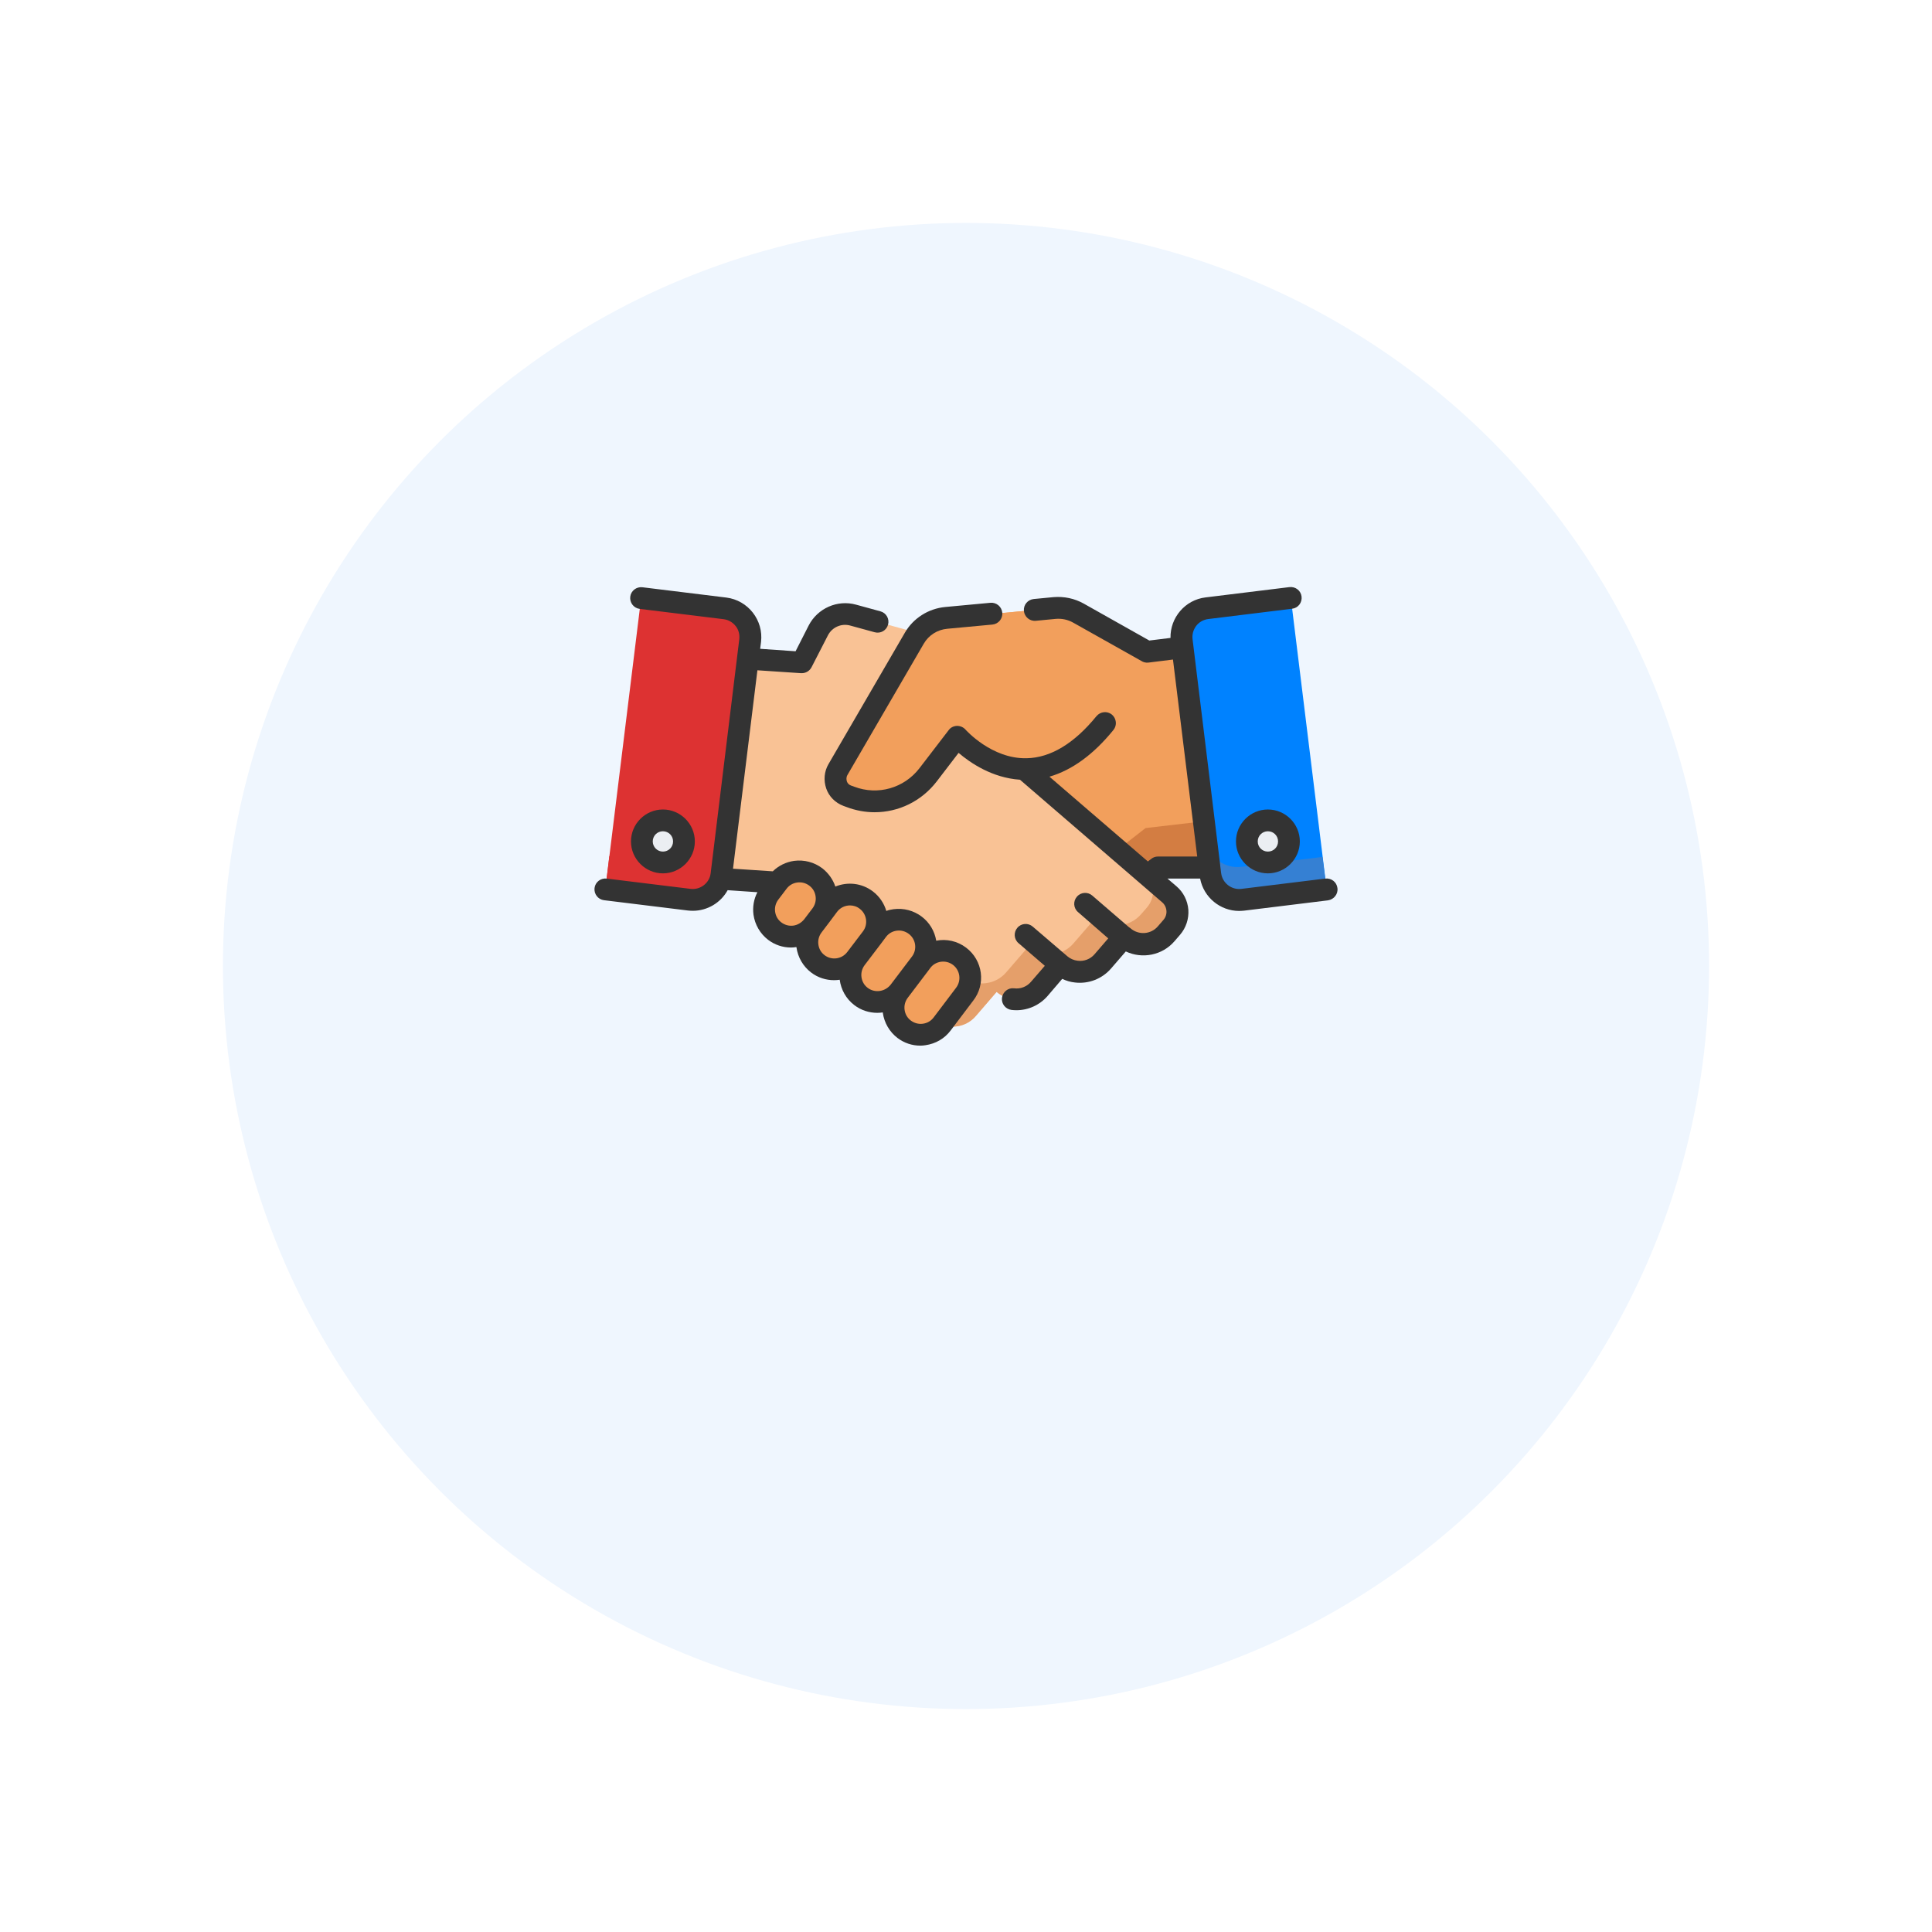 <svg width="260" height="260" viewBox="0 0 260 260" fill="none" xmlns="http://www.w3.org/2000/svg">
<g filter="url(#filter0_d_382_3118)">
<circle cx="130" cy="110" r="100" fill="#EFF6FE"/>
</g>
<path d="M161.702 107.786L159.162 87.138L154.396 87.724L145.157 82.528C144.18 81.981 143.047 81.727 141.914 81.844L127.342 83.192C125.545 83.349 123.943 84.384 123.044 85.927L112.77 103.605C112.008 104.914 112.613 106.594 114.02 107.121L114.45 107.278C115.25 107.59 116.09 107.766 116.911 107.825L115.602 108.958L113.024 111.243L105.62 117.552C104.311 118.705 104.175 120.697 105.308 122.026L106.05 122.885C107.535 124.585 110.093 124.76 111.793 123.276L114.625 126.518C115.543 127.573 116.891 128.042 118.18 127.886C118.962 127.788 119.724 127.476 120.349 126.909L123.181 130.152C124.099 131.207 125.447 131.675 126.756 131.519C127.537 131.421 128.299 131.109 128.924 130.542L130.467 131.871C131.952 133.57 134.511 133.746 136.21 132.261L138.3 130.445L155.861 116.771L155.881 116.752H162.815L161.702 107.786Z" fill="#F29F5C"/>
<path d="M154.162 111.438L136.581 125.132L134.491 126.948C132.792 128.433 130.233 128.257 128.748 126.558L127.205 125.229C126.58 125.776 125.818 126.108 125.037 126.206C123.747 126.362 122.4 125.893 121.462 124.839L118.649 121.596C118.024 122.143 117.262 122.475 116.481 122.573C115.192 122.729 113.844 122.26 112.926 121.205L110.093 117.963C108.648 119.232 106.558 119.271 105.053 118.197C104.292 119.35 104.35 120.932 105.307 122.026L106.05 122.885C107.534 124.585 110.093 124.76 111.793 123.276L114.625 126.518C115.543 127.573 116.891 128.042 118.18 127.886C118.962 127.788 119.723 127.476 120.348 126.909L123.181 130.152C124.099 131.207 125.447 131.675 126.756 131.519C127.537 131.421 128.299 131.109 128.924 130.542L130.467 131.871C131.952 133.57 134.51 133.746 136.21 132.261L138.3 130.445L155.861 116.771L155.881 116.752H162.815L162.053 110.52L154.162 111.438Z" fill="#D37D42"/>
<path d="M157.365 120.365L147.95 112.259L145.332 110.012L143.457 108.391L135.409 101.456L136.347 93.545C136.659 90.869 134.979 88.368 132.381 87.645L114.84 82.782C112.984 82.274 111.031 83.133 110.152 84.852L107.945 89.15L98.471 88.505L96.029 109.153L94.974 118.119L104.194 118.724L104.214 118.744L123.474 135.348L125.564 137.164C127.264 138.629 129.842 138.434 131.307 136.735L134.12 133.472C134.765 134.019 135.526 134.332 136.288 134.43C137.577 134.586 138.925 134.117 139.843 133.043L142.656 129.78C143.301 130.327 144.063 130.659 144.824 130.738C146.114 130.894 147.462 130.406 148.38 129.351L151.192 126.089C152.892 127.554 155.47 127.358 156.935 125.659L157.678 124.799C158.83 123.51 158.693 121.518 157.365 120.365Z" fill="#F9C295"/>
<path d="M157.365 120.363L154.494 117.902C155.431 119.132 155.412 120.89 154.357 122.121L153.556 123.039C151.993 124.836 149.278 125.051 147.462 123.488L144.473 126.946C143.496 128.079 142.07 128.587 140.703 128.411C139.882 128.313 139.062 127.981 138.398 127.395L135.409 130.853C134.432 131.986 133.007 132.474 131.639 132.318C130.819 132.22 129.998 131.888 129.334 131.302L126.345 134.759C125.779 135.404 125.076 135.853 124.294 136.088L125.564 137.182C127.264 138.647 129.842 138.451 131.307 136.752L134.12 133.49C134.765 134.037 135.526 134.349 136.288 134.447C137.577 134.603 138.925 134.134 139.843 133.06L142.656 129.798C143.301 130.345 144.063 130.677 144.824 130.755C146.114 130.911 147.462 130.423 148.38 129.368L151.193 126.106C152.892 127.571 155.47 127.376 156.935 125.676L157.678 124.817C158.83 123.508 158.693 121.515 157.365 120.363Z" fill="#E59F6A"/>
<path d="M104.682 118.724L103.569 120.189C102.358 121.791 102.67 124.077 104.272 125.288C105.874 126.499 108.159 126.186 109.37 124.584L110.484 123.119C111.695 121.518 111.382 119.232 109.781 118.021C108.179 116.81 105.893 117.122 104.682 118.724Z" fill="#F29F5C"/>
<path d="M111.48 121.829L109.371 124.603C108.159 126.205 108.472 128.49 110.074 129.701C111.676 130.912 113.961 130.6 115.172 128.998L117.282 126.224C118.493 124.622 118.18 122.337 116.579 121.126C114.977 119.915 112.691 120.227 111.48 121.829Z" fill="#F29F5C"/>
<path d="M118.043 125.228L115.172 129.017C113.961 130.619 114.273 132.905 115.875 134.116C117.477 135.327 119.762 135.014 120.974 133.413L123.845 129.623C125.056 128.021 124.744 125.736 123.142 124.525C121.56 123.294 119.274 123.626 118.043 125.228Z" fill="#F29F5C"/>
<path d="M124.021 129.408L120.993 133.413C119.782 135.014 120.095 137.3 121.697 138.511C123.298 139.722 125.584 139.41 126.795 137.808L129.823 133.803C131.034 132.202 130.721 129.916 129.119 128.705C127.537 127.474 125.252 127.806 124.021 129.408Z" fill="#F29F5C"/>
<path d="M154.396 87.724L145.156 82.528C144.18 81.981 143.047 81.727 141.914 81.844L127.342 83.192C125.544 83.349 123.943 84.384 123.044 85.927L112.769 103.605C112.007 104.914 112.613 106.594 114.019 107.121L114.449 107.278C118.219 108.704 122.458 107.493 124.919 104.289L128.846 99.171C128.846 99.171 138.3 110.13 148.712 97.335" fill="#F29F5C"/>
<path d="M173.715 80.477L178.54 119.7L167.249 121.087C165.12 121.341 163.166 119.837 162.912 117.708L159.045 86.2C158.791 84.071 160.295 82.117 162.424 81.864L173.715 80.477Z" fill="#0082FF"/>
<path d="M167.054 116.653C164.866 116.926 162.854 115.481 162.365 113.371L162.893 117.708C163.147 119.837 165.1 121.36 167.229 121.087L178.52 119.7L177.973 115.324L167.054 116.653Z" fill="#3580D3"/>
<path d="M86.281 80.477L81.457 119.7L92.747 121.087C94.876 121.341 96.83 119.837 97.084 117.708L100.951 86.22C101.205 84.09 99.701 82.137 97.572 81.883L86.281 80.477Z" fill="#DD3232"/>
<path d="M93.001 116.555L82.004 115.207L81.457 119.7L92.747 121.087C94.876 121.341 96.83 119.837 97.084 117.708L97.494 114.387C96.595 115.871 94.857 116.79 93.001 116.555Z" fill="#DD3232"/>
<path d="M170.629 116.066C172.193 116.066 173.461 114.798 173.461 113.234C173.461 111.67 172.193 110.402 170.629 110.402C169.064 110.402 167.796 111.67 167.796 113.234C167.796 114.798 169.064 116.066 170.629 116.066Z" fill="#EBEEF2"/>
<path d="M89.212 116.067C90.776 116.067 92.044 114.799 92.044 113.234C92.044 111.67 90.776 110.402 89.212 110.402C87.647 110.402 86.379 111.67 86.379 113.234C86.379 114.799 87.647 116.067 89.212 116.067Z" fill="#EBEEF2"/>
<path d="M130.018 127.533C128.826 126.634 127.361 126.322 125.994 126.595C125.779 125.306 125.095 124.153 124.04 123.352C122.946 122.532 121.618 122.18 120.251 122.356C119.919 122.395 119.586 122.473 119.274 122.591C118.981 121.575 118.356 120.637 117.457 119.954C115.953 118.821 114.039 118.645 112.418 119.309C112.086 118.332 111.48 117.492 110.66 116.848C109.566 116.027 108.218 115.676 106.87 115.851C105.776 116.008 104.78 116.496 103.999 117.258L98.646 116.906L101.928 90.204L107.808 90.594C107.847 90.594 107.866 90.594 107.905 90.594C108.452 90.594 108.96 90.282 109.214 89.794L111.421 85.496C111.988 84.402 113.238 83.855 114.43 84.187L117.711 85.086C118.493 85.301 119.293 84.852 119.508 84.07C119.723 83.289 119.274 82.488 118.493 82.273L115.211 81.374C112.691 80.671 110.015 81.863 108.823 84.187L107.065 87.645L102.299 87.313L102.416 86.395C102.768 83.465 100.678 80.788 97.748 80.417L86.457 79.031C85.656 78.933 84.914 79.499 84.816 80.3C84.719 81.101 85.285 81.843 86.086 81.941L97.376 83.328C98.021 83.406 98.588 83.738 98.998 84.246C99.408 84.754 99.564 85.398 99.486 86.043L95.638 117.512C95.482 118.84 94.251 119.778 92.942 119.621L81.652 118.235C80.851 118.137 80.109 118.703 80.011 119.504C79.913 120.305 80.48 121.047 81.281 121.145L92.571 122.532C92.786 122.552 93.02 122.571 93.235 122.571C95.208 122.571 97.005 121.477 97.924 119.797L101.928 120.071C101.44 121.008 101.264 122.044 101.401 123.098C101.596 124.446 102.299 125.657 103.373 126.478C104.272 127.161 105.346 127.513 106.44 127.513C106.675 127.513 106.909 127.494 107.143 127.455C107.163 127.455 107.183 127.455 107.183 127.455C107.183 127.474 107.183 127.494 107.183 127.494C107.378 128.841 108.081 130.052 109.155 130.873C110.074 131.576 111.167 131.908 112.242 131.908C112.496 131.908 112.75 131.889 113.004 131.85C113.179 133.158 113.844 134.409 114.977 135.268C115.895 135.971 116.989 136.303 118.063 136.303C118.317 136.303 118.571 136.284 118.805 136.245C118.805 136.264 118.805 136.284 118.805 136.303C119 137.651 119.704 138.862 120.778 139.683C121.677 140.366 122.751 140.718 123.845 140.718C124.079 140.718 124.314 140.698 124.548 140.659C125.896 140.464 127.107 139.78 127.927 138.686L130.955 134.682C132.713 132.436 132.264 129.232 130.018 127.533ZM106.772 124.563C106.186 124.642 105.62 124.485 105.151 124.134C104.682 123.782 104.389 123.274 104.311 122.688C104.233 122.102 104.389 121.536 104.741 121.067L105.854 119.602C106.206 119.133 106.714 118.84 107.3 118.762C107.886 118.684 108.452 118.84 108.921 119.192C109.39 119.543 109.683 120.051 109.761 120.637C109.839 121.223 109.683 121.79 109.331 122.259L108.218 123.724C107.847 124.173 107.339 124.485 106.772 124.563ZM110.972 128.548C110.503 128.197 110.21 127.689 110.132 127.103C110.054 126.517 110.21 125.95 110.562 125.482L111.675 124.017L112.652 122.708C113.082 122.141 113.726 121.848 114.391 121.848C114.84 121.848 115.309 121.985 115.699 122.298C116.656 123.02 116.852 124.388 116.129 125.345L114.019 128.119C113.297 129.076 111.929 129.271 110.972 128.548ZM116.774 132.944C116.305 132.592 116.012 132.084 115.934 131.498C115.856 130.912 116.012 130.346 116.363 129.877L118.473 127.103L119.235 126.087C119.586 125.618 120.094 125.325 120.68 125.247C121.266 125.169 121.833 125.325 122.302 125.677C123.259 126.4 123.454 127.767 122.731 128.724L119.86 132.514C119.098 133.471 117.731 133.666 116.774 132.944ZM128.67 132.924L125.642 136.928C125.29 137.397 124.782 137.69 124.196 137.768C123.61 137.846 123.044 137.69 122.575 137.339C122.106 136.987 121.813 136.479 121.735 135.893C121.657 135.307 121.813 134.741 122.165 134.272L125.036 130.482L125.193 130.267C125.544 129.799 126.052 129.506 126.638 129.427C127.224 129.349 127.791 129.506 128.259 129.857C129.217 130.599 129.392 131.967 128.67 132.924Z" fill="#333333"/>
<path d="M179.985 119.505C179.887 118.704 179.165 118.137 178.344 118.235L167.054 119.622C165.725 119.778 164.514 118.84 164.338 117.512L164.221 116.574L164.202 116.36L160.49 86.024C160.412 85.379 160.588 84.754 160.979 84.227C161.369 83.719 161.955 83.386 162.6 83.308L173.891 81.921C174.691 81.824 175.258 81.101 175.16 80.281C175.063 79.48 174.34 78.913 173.519 79.011L162.229 80.398C159.475 80.73 157.463 83.133 157.521 85.848L154.669 86.199L145.859 81.238C144.609 80.535 143.203 80.242 141.777 80.359L139.12 80.613C138.319 80.691 137.714 81.394 137.792 82.215C137.87 83.015 138.573 83.621 139.394 83.543L142.05 83.289C142.89 83.211 143.711 83.386 144.434 83.797L153.575 88.934C153.868 89.129 154.2 89.208 154.552 89.168L157.853 88.758L160.275 108.448L161.115 115.266H155.841C155.49 115.266 155.158 115.383 154.884 115.617L154.474 115.93L141.23 104.522C144.258 103.643 147.149 101.553 149.844 98.232C150.352 97.607 150.255 96.689 149.63 96.162C149.004 95.654 148.086 95.751 147.559 96.376C144.551 100.068 141.367 101.983 138.144 102.041C133.436 102.139 129.959 98.213 129.939 98.193C129.646 97.861 129.236 97.685 128.787 97.685C128.338 97.705 127.927 97.9 127.673 98.252L123.747 103.37C121.677 106.065 118.141 107.081 114.957 105.87L114.527 105.714C114.156 105.577 114 105.284 113.961 105.128C113.922 104.971 113.844 104.659 114.039 104.307L124.314 86.629C124.978 85.477 126.169 84.734 127.478 84.617L133.553 84.051C134.354 83.972 134.96 83.269 134.881 82.449C134.803 81.648 134.1 81.043 133.28 81.121L127.205 81.687C124.939 81.902 122.907 83.191 121.774 85.145L111.499 102.823C110.913 103.819 110.816 105.01 111.187 106.104C111.558 107.198 112.418 108.038 113.492 108.448L113.922 108.605C115.152 109.074 116.442 109.308 117.692 109.308C120.915 109.308 124.001 107.843 126.072 105.147L129.002 101.319C130.584 102.666 133.514 104.678 137.265 104.932L156.388 121.419C156.74 121.712 156.935 122.122 156.974 122.571C157.013 123.021 156.857 123.47 156.564 123.802L155.822 124.661C154.884 125.755 153.243 125.873 152.149 124.935C152.091 124.876 152.032 124.837 151.954 124.798L146.992 120.52C146.387 119.993 145.449 120.052 144.922 120.677C144.394 121.282 144.453 122.22 145.078 122.747L149.141 126.283L147.305 128.412C146.738 129.076 145.879 129.408 145.02 129.291C144.512 129.232 144.023 129.018 143.633 128.685L143.613 128.666L138.984 124.701C138.378 124.173 137.44 124.232 136.913 124.857C136.386 125.462 136.444 126.4 137.069 126.927L140.605 129.975L138.749 132.123C138.183 132.788 137.323 133.12 136.464 133.002C135.663 132.905 134.94 133.491 134.842 134.292C134.745 135.093 135.331 135.815 136.132 135.913C136.347 135.933 136.561 135.952 136.776 135.952C138.378 135.952 139.902 135.268 140.976 134.038L142.949 131.733C143.496 131.987 144.062 132.162 144.668 132.221C146.504 132.436 148.301 131.733 149.512 130.346L151.505 128.041C153.693 129.076 156.408 128.588 158.068 126.654L158.81 125.794C159.611 124.857 160.002 123.665 159.924 122.435C159.826 121.204 159.26 120.071 158.322 119.27L157.111 118.235H161.506C161.994 120.774 164.221 122.591 166.761 122.591C166.976 122.591 167.19 122.571 167.425 122.552L178.715 121.165C179.516 121.048 180.102 120.305 179.985 119.505Z" fill="#333333"/>
<path d="M170.628 108.938C168.265 108.938 166.331 110.872 166.331 113.235C166.331 115.599 168.265 117.533 170.628 117.533C172.992 117.533 174.926 115.599 174.926 113.235C174.926 110.872 172.992 108.938 170.628 108.938ZM170.628 114.603C169.867 114.603 169.261 113.997 169.261 113.235C169.261 112.474 169.867 111.868 170.628 111.868C171.39 111.868 171.996 112.474 171.996 113.235C171.996 113.997 171.39 114.603 170.628 114.603Z" fill="#333333"/>
<path d="M93.509 113.235C93.509 110.872 91.575 108.938 89.212 108.938C86.848 108.938 84.914 110.872 84.914 113.235C84.914 115.599 86.848 117.533 89.212 117.533C91.575 117.533 93.509 115.599 93.509 113.235ZM87.844 113.235C87.844 112.474 88.45 111.868 89.212 111.868C89.973 111.868 90.579 112.474 90.579 113.235C90.579 113.997 89.973 114.603 89.212 114.603C88.45 114.603 87.844 113.978 87.844 113.235Z" fill="#333333"/>
<defs>
<filter id="filter0_d_382_3118" x="0" y="0" width="260" height="260" filterUnits="userSpaceOnUse" color-interpolation-filters="sRGB">
<feFlood flood-opacity="0" result="BackgroundImageFix"/>
<feColorMatrix in="SourceAlpha" type="matrix" values="0 0 0 0 0 0 0 0 0 0 0 0 0 0 0 0 0 0 127 0" result="hardAlpha"/>
<feOffset dy="20"/>
<feGaussianBlur stdDeviation="15"/>
<feColorMatrix type="matrix" values="0 0 0 0 0 0 0 0 0 0.393 0 0 0 0 0.771 0 0 0 0.15 0"/>
<feBlend mode="normal" in2="BackgroundImageFix" result="effect1_dropShadow_382_3118"/>
<feBlend mode="normal" in="SourceGraphic" in2="effect1_dropShadow_382_3118" result="shape"/>
</filter>
</defs>
</svg>

